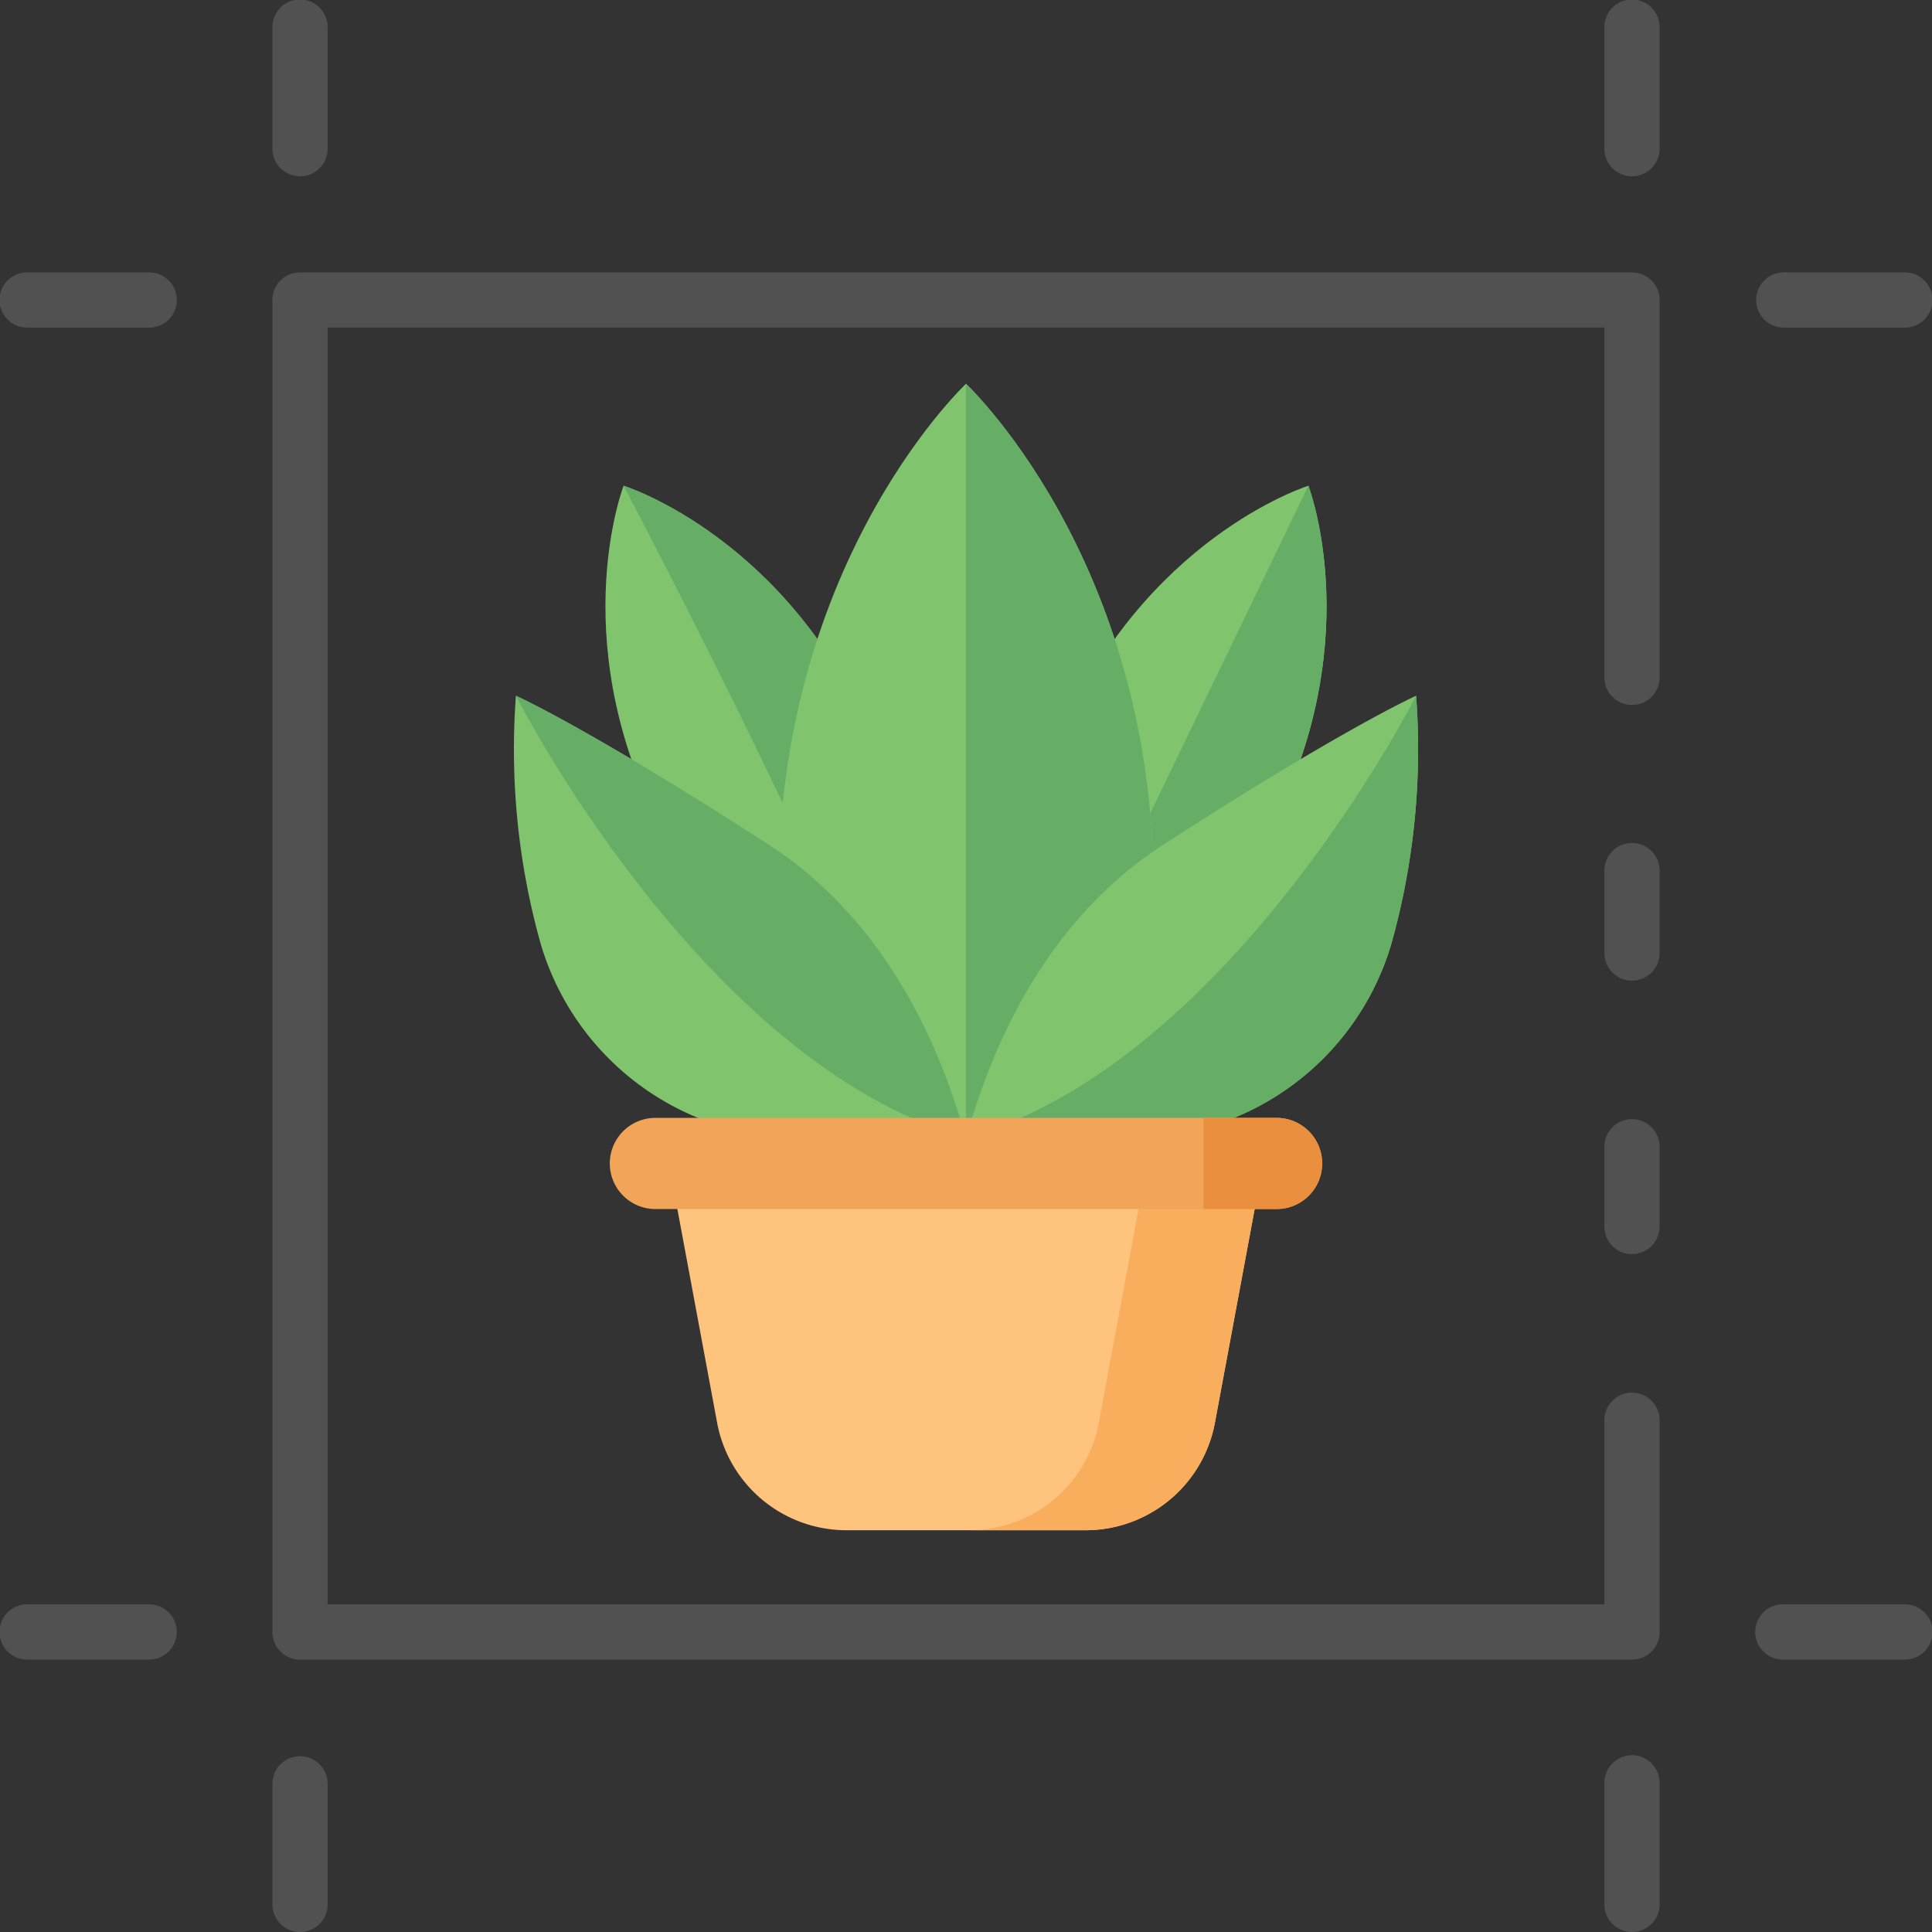 <svg xmlns="http://www.w3.org/2000/svg" width="214.657" height="214.657" viewBox="0 0 214.657 214.657"><rect x="0" y="0" width="214.657" height="214.657" fill="#333333" stroke="none"/><g transform="translate(-98.671 -164.343)"><g transform="translate(96.671 162.343)"><path d="M63.2,57.587A3.067,3.067,0,0,1,60.13,54.52V45.6a3.067,3.067,0,0,1,6.133,0V54.52A3.067,3.067,0,0,1,63.2,57.587Z" transform="translate(120.127 83.756)" fill="#515151"/><path d="M162.927,165.994H14.937a3.067,3.067,0,0,1-3.067-3.067V14.937a3.067,3.067,0,0,1,3.067-3.067H162.927a3.067,3.067,0,0,1,3.067,3.067V56.917a3.067,3.067,0,0,1-6.133,0V18H18V159.861H159.861V139.346a3.067,3.067,0,0,1,6.133,0v23.582A3.067,3.067,0,0,1,162.927,165.994Z" transform="translate(20.397 20.397)" fill="#515151"/><path d="M63.2,47.8a3.067,3.067,0,0,1-3.067-3.067V35.627a3.067,3.067,0,1,1,6.133,0v9.108A3.067,3.067,0,0,1,63.2,47.8Z" transform="translate(120.127 63.153)" fill="#515151"/><path d="M63.2,21.586a3.067,3.067,0,0,1-3.067-3.067V5.067a3.067,3.067,0,1,1,6.133,0V18.519A3.067,3.067,0,0,1,63.2,21.586Z" transform="translate(120.125)" fill="#515151"/><path d="M14.938,21.586a3.067,3.067,0,0,1-3.067-3.067V5.067a3.067,3.067,0,1,1,6.133,0V18.519A3.067,3.067,0,0,1,14.938,21.586Z" transform="translate(20.399)" fill="#515151"/><path d="M63.2,85.2a3.067,3.067,0,0,1-3.067-3.067V68.68a3.067,3.067,0,1,1,6.133,0V82.132A3.067,3.067,0,0,1,63.2,85.2Z" transform="translate(120.125 131.458)" fill="#515151"/><path d="M14.938,85.2a3.067,3.067,0,0,1-3.067-3.067V68.68a3.067,3.067,0,0,1,6.133,0V82.132A3.067,3.067,0,0,1,14.938,85.2Z" transform="translate(20.399 131.458)" fill="#515151"/><path d="M82.132,66.262H68.68a3.067,3.067,0,1,1,0-6.133H82.132a3.067,3.067,0,1,1,0,6.133Z" transform="translate(131.458 120.125)" fill="#515151"/><path d="M82.132,18H68.68a3.067,3.067,0,0,1,0-6.133H82.132a3.067,3.067,0,1,1,0,6.133Z" transform="translate(131.458 20.399)" fill="#515151"/><path d="M18.519,66.262H5.067a3.067,3.067,0,1,1,0-6.133H18.519a3.067,3.067,0,1,1,0,6.133Z" transform="translate(0 120.125)" fill="#515151"/><path d="M18.519,18H5.067a3.067,3.067,0,1,1,0-6.133H18.519a3.067,3.067,0,1,1,0,6.133Z" transform="translate(0 20.399)" fill="#515151"/></g><g transform="translate(101.693 206.981)"><path d="M315.824,45.536c.563,1.539,6.817,19.854-6.009,41.453-7.791,13.118-19.62,13.986-20.778,14.04-.678-.941-7.357-10.742-1.931-25C296.038,52.548,314.269,46.052,315.824,45.536Z" transform="translate(-173.475 -34.207)" fill="#80c56e"/><path d="M328.022,45.536l-26.788,55.493h0c1.159-.054,12.987-.922,20.778-14.04C334.839,65.39,328.585,47.075,328.022,45.536Z" transform="translate(-185.673 -34.207)" fill="#66ad66"/><path d="M297.907,270.024l.828-1.715-.065-.092C298.158,269.414,297.907,270.024,297.907,270.024Z" transform="translate(-183.174 -201.488)" fill="#fff" stroke="#000" stroke-linecap="round" stroke-linejoin="round" stroke-miterlimit="10" stroke-width="15"/><path d="M97,45.536c-.563,1.539-6.817,19.854,6.009,41.453,7.791,13.118,19.62,13.986,20.778,14.04.678-.941,7.357-10.742,1.931-25C116.791,52.548,98.56,46.052,97,45.536Z" transform="translate(-30.738 -34.207)" fill="#80c56e"/><path d="M131.813,76.026c-8.933-23.478-27.164-29.974-28.719-30.49,15.84,30.255,24.385,49.635,26.853,55.4C130.9,99.578,137.1,89.919,131.813,76.026Z" transform="translate(-36.828 -34.207)" fill="#66ad66"/><path d="M193.038,0c-1.91,1.853-23.985,24.223-20.474,64.862,2.132,24.684,18.818,34.3,20.474,35.2,1.656-.9,18.342-10.516,20.474-35.2C217.023,24.223,194.948,1.853,193.038,0Z" transform="translate(-88.731)" fill="#80c56e"/><path d="M256,0V100.063c1.656-.9,18.342-10.516,20.474-35.2C279.985,24.223,257.91,1.853,256,0Z" transform="translate(-151.693)" fill="#66ad66"/><path d="M303.262,166.877a79.98,79.98,0,0,0,2.748-27.543s-8,3.563-28.1,16.553c-15.625,10.1-20.46,27.8-21.909,32.572h18.364A30.063,30.063,0,0,0,303.262,166.877Z" transform="translate(-151.693 -104.669)" fill="#80c56e"/><path d="M306.009,139.333S285.35,180.145,256,188.458h18.364a30.063,30.063,0,0,0,28.9-21.582A79.989,79.989,0,0,0,306.009,139.333Z" transform="translate(-151.693 -104.668)" fill="#66ad66"/><path d="M57.046,166.877A79.98,79.98,0,0,1,54.3,139.334s8,3.563,28.1,16.553c15.625,10.1,20.46,27.8,21.909,32.572H85.943A30.063,30.063,0,0,1,57.046,166.877Z" transform="translate(0 -104.669)" fill="#80c56e"/><path d="M105,188.458c-1.449-4.771-6.283-22.475-21.909-32.572-20.1-12.99-28.1-16.553-28.1-16.553S75.648,180.145,105,188.458Z" transform="translate(-0.691 -104.668)" fill="#66ad66"/><path d="M168.584,383.469H142.025A14.622,14.622,0,0,1,127.65,371.52L121.956,340.9h66.7L182.96,371.52A14.622,14.622,0,0,1,168.584,383.469Z" transform="translate(-50.997 -256.088)" fill="#fec37d"/><path d="M277.593,340.9,271.9,371.52a14.622,14.622,0,0,1-14.376,11.948h12.9A14.622,14.622,0,0,0,284.8,371.52l5.694-30.619h-12.9Z" transform="translate(-152.837 -256.088)" fill="#f9ae5d"/><path d="M171.013,337.976H101.99a5.064,5.064,0,0,1-5.064-5.064h0a5.064,5.064,0,0,1,5.064-5.064h69.023a5.064,5.064,0,0,1,5.064,5.064h0A5.065,5.065,0,0,1,171.013,337.976Z" transform="translate(-32.195 -246.282)" fill="#f2a559"/><path d="M370.218,327.846H362.1v10.129h8.114a5.064,5.064,0,0,0,5.064-5.064h0A5.064,5.064,0,0,0,370.218,327.846Z" transform="translate(-231.399 -246.281)" fill="#ea8f3d"/></g></g></svg>